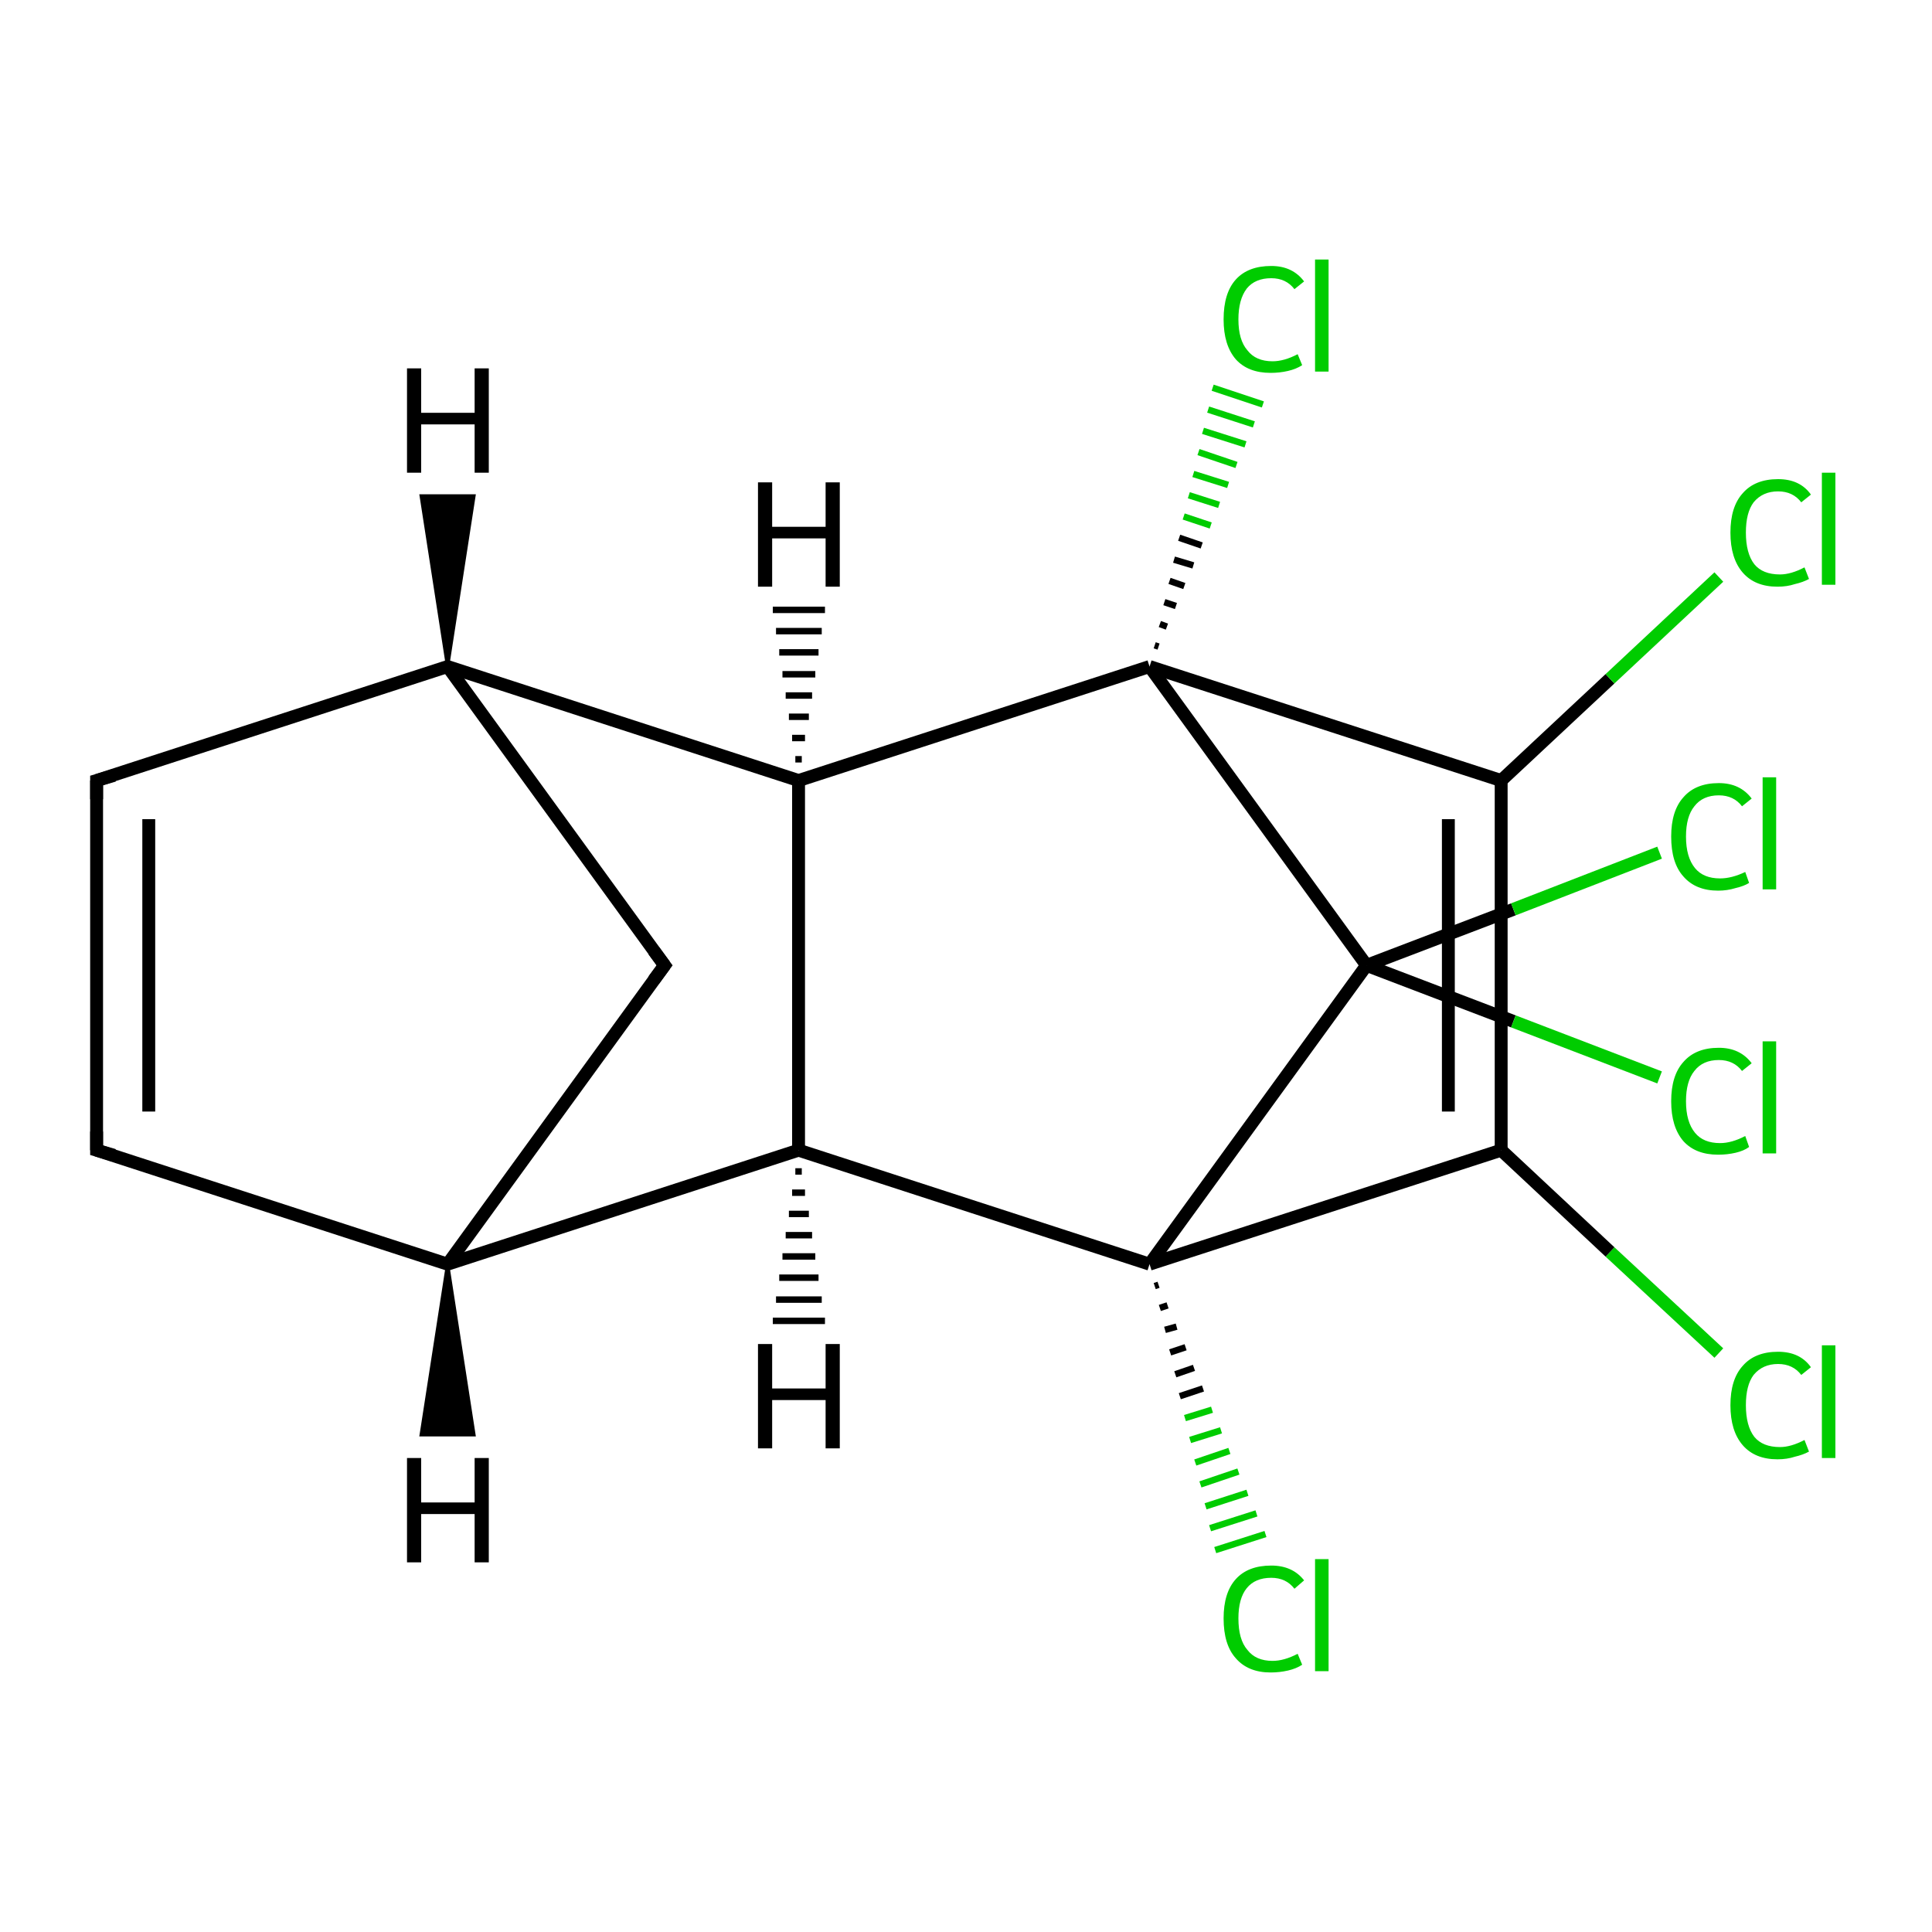 <?xml version='1.0' encoding='iso-8859-1'?>
<svg version='1.1' baseProfile='full'
              xmlns='http://www.w3.org/2000/svg'
                      xmlns:rdkit='http://www.rdkit.org/xml'
                      xmlns:xlink='http://www.w3.org/1999/xlink'
                  xml:space='preserve'
width='300px' height='300px' viewBox='0 0 300 300'>
<!-- END OF HEADER -->
<rect style='opacity:1.0;fill:#FFFFFF;stroke:none' width='300.0' height='300.0' x='0.0' y='0.0'> </rect>
<path class='bond-0 atom-0 atom-1' d='M 266.9,210.1 L 250.0,194.4' style='fill:none;fill-rule:evenodd;stroke:#00CC00;stroke-width:2.0px;stroke-linecap:butt;stroke-linejoin:miter;stroke-opacity:1' />
<path class='bond-0 atom-0 atom-1' d='M 250.0,194.4 L 233.1,178.6' style='fill:none;fill-rule:evenodd;stroke:#000000;stroke-width:2.0px;stroke-linecap:butt;stroke-linejoin:miter;stroke-opacity:1' />
<path class='bond-1 atom-1 atom-2' d='M 233.1,178.6 L 233.1,121.2' style='fill:none;fill-rule:evenodd;stroke:#000000;stroke-width:2.0px;stroke-linecap:butt;stroke-linejoin:miter;stroke-opacity:1' />
<path class='bond-1 atom-1 atom-2' d='M 224.9,172.6 L 224.9,127.2' style='fill:none;fill-rule:evenodd;stroke:#000000;stroke-width:2.0px;stroke-linecap:butt;stroke-linejoin:miter;stroke-opacity:1' />
<path class='bond-2 atom-2 atom-3' d='M 233.1,121.2 L 250.0,105.4' style='fill:none;fill-rule:evenodd;stroke:#000000;stroke-width:2.0px;stroke-linecap:butt;stroke-linejoin:miter;stroke-opacity:1' />
<path class='bond-2 atom-2 atom-3' d='M 250.0,105.4 L 266.9,89.6' style='fill:none;fill-rule:evenodd;stroke:#00CC00;stroke-width:2.0px;stroke-linecap:butt;stroke-linejoin:miter;stroke-opacity:1' />
<path class='bond-3 atom-2 atom-4' d='M 233.1,121.2 L 178.5,103.5' style='fill:none;fill-rule:evenodd;stroke:#000000;stroke-width:2.0px;stroke-linecap:butt;stroke-linejoin:miter;stroke-opacity:1' />
<path class='bond-4 atom-4 atom-5' d='M 179.3,100.2 L 179.9,100.4' style='fill:none;fill-rule:evenodd;stroke:#000000;stroke-width:1.0px;stroke-linecap:butt;stroke-linejoin:miter;stroke-opacity:1' />
<path class='bond-4 atom-4 atom-5' d='M 180.1,96.9 L 181.2,97.3' style='fill:none;fill-rule:evenodd;stroke:#000000;stroke-width:1.0px;stroke-linecap:butt;stroke-linejoin:miter;stroke-opacity:1' />
<path class='bond-4 atom-4 atom-5' d='M 180.8,93.5 L 182.6,94.1' style='fill:none;fill-rule:evenodd;stroke:#000000;stroke-width:1.0px;stroke-linecap:butt;stroke-linejoin:miter;stroke-opacity:1' />
<path class='bond-4 atom-4 atom-5' d='M 181.6,90.2 L 183.9,91.0' style='fill:none;fill-rule:evenodd;stroke:#000000;stroke-width:1.0px;stroke-linecap:butt;stroke-linejoin:miter;stroke-opacity:1' />
<path class='bond-4 atom-4 atom-5' d='M 182.3,86.9 L 185.3,87.8' style='fill:none;fill-rule:evenodd;stroke:#000000;stroke-width:1.0px;stroke-linecap:butt;stroke-linejoin:miter;stroke-opacity:1' />
<path class='bond-4 atom-4 atom-5' d='M 183.1,83.5 L 186.6,84.7' style='fill:none;fill-rule:evenodd;stroke:#000000;stroke-width:1.0px;stroke-linecap:butt;stroke-linejoin:miter;stroke-opacity:1' />
<path class='bond-4 atom-4 atom-5' d='M 183.8,80.2 L 188.0,81.6' style='fill:none;fill-rule:evenodd;stroke:#00CC00;stroke-width:1.0px;stroke-linecap:butt;stroke-linejoin:miter;stroke-opacity:1' />
<path class='bond-4 atom-4 atom-5' d='M 184.6,76.9 L 189.3,78.4' style='fill:none;fill-rule:evenodd;stroke:#00CC00;stroke-width:1.0px;stroke-linecap:butt;stroke-linejoin:miter;stroke-opacity:1' />
<path class='bond-4 atom-4 atom-5' d='M 185.3,73.6 L 190.7,75.3' style='fill:none;fill-rule:evenodd;stroke:#00CC00;stroke-width:1.0px;stroke-linecap:butt;stroke-linejoin:miter;stroke-opacity:1' />
<path class='bond-4 atom-4 atom-5' d='M 186.1,70.2 L 192.0,72.2' style='fill:none;fill-rule:evenodd;stroke:#00CC00;stroke-width:1.0px;stroke-linecap:butt;stroke-linejoin:miter;stroke-opacity:1' />
<path class='bond-4 atom-4 atom-5' d='M 186.8,66.9 L 193.4,69.0' style='fill:none;fill-rule:evenodd;stroke:#00CC00;stroke-width:1.0px;stroke-linecap:butt;stroke-linejoin:miter;stroke-opacity:1' />
<path class='bond-4 atom-4 atom-5' d='M 187.6,63.6 L 194.7,65.9' style='fill:none;fill-rule:evenodd;stroke:#00CC00;stroke-width:1.0px;stroke-linecap:butt;stroke-linejoin:miter;stroke-opacity:1' />
<path class='bond-4 atom-4 atom-5' d='M 188.3,60.2 L 196.1,62.8' style='fill:none;fill-rule:evenodd;stroke:#00CC00;stroke-width:1.0px;stroke-linecap:butt;stroke-linejoin:miter;stroke-opacity:1' />
<path class='bond-5 atom-4 atom-6' d='M 178.5,103.5 L 124.0,121.2' style='fill:none;fill-rule:evenodd;stroke:#000000;stroke-width:2.0px;stroke-linecap:butt;stroke-linejoin:miter;stroke-opacity:1' />
<path class='bond-6 atom-6 atom-7' d='M 124.0,121.2 L 124.0,178.6' style='fill:none;fill-rule:evenodd;stroke:#000000;stroke-width:2.0px;stroke-linecap:butt;stroke-linejoin:miter;stroke-opacity:1' />
<path class='bond-7 atom-7 atom-8' d='M 124.0,178.6 L 69.5,196.3' style='fill:none;fill-rule:evenodd;stroke:#000000;stroke-width:2.0px;stroke-linecap:butt;stroke-linejoin:miter;stroke-opacity:1' />
<path class='bond-8 atom-8 atom-9' d='M 69.5,196.3 L 15.0,178.6' style='fill:none;fill-rule:evenodd;stroke:#000000;stroke-width:2.0px;stroke-linecap:butt;stroke-linejoin:miter;stroke-opacity:1' />
<path class='bond-9 atom-9 atom-10' d='M 15.0,178.6 L 15.0,121.2' style='fill:none;fill-rule:evenodd;stroke:#000000;stroke-width:2.0px;stroke-linecap:butt;stroke-linejoin:miter;stroke-opacity:1' />
<path class='bond-9 atom-9 atom-10' d='M 23.1,172.6 L 23.1,127.2' style='fill:none;fill-rule:evenodd;stroke:#000000;stroke-width:2.0px;stroke-linecap:butt;stroke-linejoin:miter;stroke-opacity:1' />
<path class='bond-10 atom-10 atom-11' d='M 15.0,121.2 L 69.5,103.5' style='fill:none;fill-rule:evenodd;stroke:#000000;stroke-width:2.0px;stroke-linecap:butt;stroke-linejoin:miter;stroke-opacity:1' />
<path class='bond-11 atom-11 atom-12' d='M 69.5,103.5 L 103.2,149.9' style='fill:none;fill-rule:evenodd;stroke:#000000;stroke-width:2.0px;stroke-linecap:butt;stroke-linejoin:miter;stroke-opacity:1' />
<path class='bond-12 atom-7 atom-13' d='M 124.0,178.6 L 178.5,196.3' style='fill:none;fill-rule:evenodd;stroke:#000000;stroke-width:2.0px;stroke-linecap:butt;stroke-linejoin:miter;stroke-opacity:1' />
<path class='bond-13 atom-13 atom-14' d='M 179.9,199.5 L 179.3,199.7' style='fill:none;fill-rule:evenodd;stroke:#000000;stroke-width:1.0px;stroke-linecap:butt;stroke-linejoin:miter;stroke-opacity:1' />
<path class='bond-13 atom-13 atom-14' d='M 181.3,202.7 L 180.1,203.1' style='fill:none;fill-rule:evenodd;stroke:#000000;stroke-width:1.0px;stroke-linecap:butt;stroke-linejoin:miter;stroke-opacity:1' />
<path class='bond-13 atom-13 atom-14' d='M 182.7,206.0 L 180.9,206.5' style='fill:none;fill-rule:evenodd;stroke:#000000;stroke-width:1.0px;stroke-linecap:butt;stroke-linejoin:miter;stroke-opacity:1' />
<path class='bond-13 atom-13 atom-14' d='M 184.1,209.2 L 181.7,210.0' style='fill:none;fill-rule:evenodd;stroke:#000000;stroke-width:1.0px;stroke-linecap:butt;stroke-linejoin:miter;stroke-opacity:1' />
<path class='bond-13 atom-13 atom-14' d='M 185.4,212.4 L 182.5,213.4' style='fill:none;fill-rule:evenodd;stroke:#000000;stroke-width:1.0px;stroke-linecap:butt;stroke-linejoin:miter;stroke-opacity:1' />
<path class='bond-13 atom-13 atom-14' d='M 186.8,215.6 L 183.2,216.8' style='fill:none;fill-rule:evenodd;stroke:#000000;stroke-width:1.0px;stroke-linecap:butt;stroke-linejoin:miter;stroke-opacity:1' />
<path class='bond-13 atom-13 atom-14' d='M 188.2,218.9 L 184.0,220.2' style='fill:none;fill-rule:evenodd;stroke:#00CC00;stroke-width:1.0px;stroke-linecap:butt;stroke-linejoin:miter;stroke-opacity:1' />
<path class='bond-13 atom-13 atom-14' d='M 189.6,222.1 L 184.8,223.6' style='fill:none;fill-rule:evenodd;stroke:#00CC00;stroke-width:1.0px;stroke-linecap:butt;stroke-linejoin:miter;stroke-opacity:1' />
<path class='bond-13 atom-13 atom-14' d='M 190.9,225.3 L 185.6,227.1' style='fill:none;fill-rule:evenodd;stroke:#00CC00;stroke-width:1.0px;stroke-linecap:butt;stroke-linejoin:miter;stroke-opacity:1' />
<path class='bond-13 atom-13 atom-14' d='M 192.3,228.5 L 186.4,230.5' style='fill:none;fill-rule:evenodd;stroke:#00CC00;stroke-width:1.0px;stroke-linecap:butt;stroke-linejoin:miter;stroke-opacity:1' />
<path class='bond-13 atom-13 atom-14' d='M 193.7,231.8 L 187.2,233.9' style='fill:none;fill-rule:evenodd;stroke:#00CC00;stroke-width:1.0px;stroke-linecap:butt;stroke-linejoin:miter;stroke-opacity:1' />
<path class='bond-13 atom-13 atom-14' d='M 195.1,235.0 L 187.9,237.3' style='fill:none;fill-rule:evenodd;stroke:#00CC00;stroke-width:1.0px;stroke-linecap:butt;stroke-linejoin:miter;stroke-opacity:1' />
<path class='bond-13 atom-13 atom-14' d='M 196.5,238.2 L 188.7,240.7' style='fill:none;fill-rule:evenodd;stroke:#00CC00;stroke-width:1.0px;stroke-linecap:butt;stroke-linejoin:miter;stroke-opacity:1' />
<path class='bond-14 atom-13 atom-15' d='M 178.5,196.3 L 212.2,149.9' style='fill:none;fill-rule:evenodd;stroke:#000000;stroke-width:2.0px;stroke-linecap:butt;stroke-linejoin:miter;stroke-opacity:1' />
<path class='bond-15 atom-15 atom-16' d='M 212.2,149.9 L 235.0,158.6' style='fill:none;fill-rule:evenodd;stroke:#000000;stroke-width:2.0px;stroke-linecap:butt;stroke-linejoin:miter;stroke-opacity:1' />
<path class='bond-15 atom-15 atom-16' d='M 235.0,158.6 L 257.7,167.3' style='fill:none;fill-rule:evenodd;stroke:#00CC00;stroke-width:2.0px;stroke-linecap:butt;stroke-linejoin:miter;stroke-opacity:1' />
<path class='bond-16 atom-15 atom-17' d='M 212.2,149.9 L 235.0,141.2' style='fill:none;fill-rule:evenodd;stroke:#000000;stroke-width:2.0px;stroke-linecap:butt;stroke-linejoin:miter;stroke-opacity:1' />
<path class='bond-16 atom-15 atom-17' d='M 235.0,141.2 L 257.7,132.4' style='fill:none;fill-rule:evenodd;stroke:#00CC00;stroke-width:2.0px;stroke-linecap:butt;stroke-linejoin:miter;stroke-opacity:1' />
<path class='bond-17 atom-13 atom-1' d='M 178.5,196.3 L 233.1,178.6' style='fill:none;fill-rule:evenodd;stroke:#000000;stroke-width:2.0px;stroke-linecap:butt;stroke-linejoin:miter;stroke-opacity:1' />
<path class='bond-18 atom-15 atom-4' d='M 212.2,149.9 L 178.5,103.5' style='fill:none;fill-rule:evenodd;stroke:#000000;stroke-width:2.0px;stroke-linecap:butt;stroke-linejoin:miter;stroke-opacity:1' />
<path class='bond-19 atom-11 atom-6' d='M 69.5,103.5 L 124.0,121.2' style='fill:none;fill-rule:evenodd;stroke:#000000;stroke-width:2.0px;stroke-linecap:butt;stroke-linejoin:miter;stroke-opacity:1' />
<path class='bond-20 atom-12 atom-8' d='M 103.2,149.9 L 69.5,196.3' style='fill:none;fill-rule:evenodd;stroke:#000000;stroke-width:2.0px;stroke-linecap:butt;stroke-linejoin:miter;stroke-opacity:1' />
<path class='bond-21 atom-6 atom-18' d='M 123.5,117.9 L 124.5,117.9' style='fill:none;fill-rule:evenodd;stroke:#000000;stroke-width:1.0px;stroke-linecap:butt;stroke-linejoin:miter;stroke-opacity:1' />
<path class='bond-21 atom-6 atom-18' d='M 123.0,114.6 L 125.0,114.6' style='fill:none;fill-rule:evenodd;stroke:#000000;stroke-width:1.0px;stroke-linecap:butt;stroke-linejoin:miter;stroke-opacity:1' />
<path class='bond-21 atom-6 atom-18' d='M 122.5,111.3 L 125.6,111.3' style='fill:none;fill-rule:evenodd;stroke:#000000;stroke-width:1.0px;stroke-linecap:butt;stroke-linejoin:miter;stroke-opacity:1' />
<path class='bond-21 atom-6 atom-18' d='M 122.0,108.0 L 126.1,108.0' style='fill:none;fill-rule:evenodd;stroke:#000000;stroke-width:1.0px;stroke-linecap:butt;stroke-linejoin:miter;stroke-opacity:1' />
<path class='bond-21 atom-6 atom-18' d='M 121.5,104.7 L 126.6,104.7' style='fill:none;fill-rule:evenodd;stroke:#000000;stroke-width:1.0px;stroke-linecap:butt;stroke-linejoin:miter;stroke-opacity:1' />
<path class='bond-21 atom-6 atom-18' d='M 121.0,101.3 L 127.1,101.3' style='fill:none;fill-rule:evenodd;stroke:#000000;stroke-width:1.0px;stroke-linecap:butt;stroke-linejoin:miter;stroke-opacity:1' />
<path class='bond-21 atom-6 atom-18' d='M 120.5,98.0 L 127.6,98.0' style='fill:none;fill-rule:evenodd;stroke:#000000;stroke-width:1.0px;stroke-linecap:butt;stroke-linejoin:miter;stroke-opacity:1' />
<path class='bond-21 atom-6 atom-18' d='M 120.0,94.7 L 128.1,94.7' style='fill:none;fill-rule:evenodd;stroke:#000000;stroke-width:1.0px;stroke-linecap:butt;stroke-linejoin:miter;stroke-opacity:1' />
<path class='bond-22 atom-7 atom-19' d='M 124.5,181.9 L 123.5,181.9' style='fill:none;fill-rule:evenodd;stroke:#000000;stroke-width:1.0px;stroke-linecap:butt;stroke-linejoin:miter;stroke-opacity:1' />
<path class='bond-22 atom-7 atom-19' d='M 125.0,185.2 L 123.0,185.2' style='fill:none;fill-rule:evenodd;stroke:#000000;stroke-width:1.0px;stroke-linecap:butt;stroke-linejoin:miter;stroke-opacity:1' />
<path class='bond-22 atom-7 atom-19' d='M 125.6,188.5 L 122.5,188.5' style='fill:none;fill-rule:evenodd;stroke:#000000;stroke-width:1.0px;stroke-linecap:butt;stroke-linejoin:miter;stroke-opacity:1' />
<path class='bond-22 atom-7 atom-19' d='M 126.1,191.8 L 122.0,191.8' style='fill:none;fill-rule:evenodd;stroke:#000000;stroke-width:1.0px;stroke-linecap:butt;stroke-linejoin:miter;stroke-opacity:1' />
<path class='bond-22 atom-7 atom-19' d='M 126.6,195.1 L 121.5,195.1' style='fill:none;fill-rule:evenodd;stroke:#000000;stroke-width:1.0px;stroke-linecap:butt;stroke-linejoin:miter;stroke-opacity:1' />
<path class='bond-22 atom-7 atom-19' d='M 127.1,198.4 L 121.0,198.4' style='fill:none;fill-rule:evenodd;stroke:#000000;stroke-width:1.0px;stroke-linecap:butt;stroke-linejoin:miter;stroke-opacity:1' />
<path class='bond-22 atom-7 atom-19' d='M 127.6,201.8 L 120.5,201.8' style='fill:none;fill-rule:evenodd;stroke:#000000;stroke-width:1.0px;stroke-linecap:butt;stroke-linejoin:miter;stroke-opacity:1' />
<path class='bond-22 atom-7 atom-19' d='M 128.1,205.1 L 120.0,205.1' style='fill:none;fill-rule:evenodd;stroke:#000000;stroke-width:1.0px;stroke-linecap:butt;stroke-linejoin:miter;stroke-opacity:1' />
<path class='bond-23 atom-8 atom-20' d='M 69.5,196.3 L 73.6,222.8 L 65.4,222.8 Z' style='fill:#000000;fill-rule:evenodd;fill-opacity:1;stroke:#000000;stroke-width:0.5px;stroke-linecap:butt;stroke-linejoin:miter;stroke-miterlimit:10;stroke-opacity:1;' />
<path class='bond-24 atom-11 atom-21' d='M 69.5,103.5 L 65.4,77.0 L 73.6,77.0 Z' style='fill:#000000;fill-rule:evenodd;fill-opacity:1;stroke:#000000;stroke-width:0.5px;stroke-linecap:butt;stroke-linejoin:miter;stroke-miterlimit:10;stroke-opacity:1;' />
<path d='M 17.7,179.4 L 15.0,178.6 L 15.0,175.7' style='fill:none;stroke:#000000;stroke-width:2.0px;stroke-linecap:butt;stroke-linejoin:miter;stroke-miterlimit:10;stroke-opacity:1;' />
<path d='M 15.0,124.1 L 15.0,121.2 L 17.7,120.4' style='fill:none;stroke:#000000;stroke-width:2.0px;stroke-linecap:butt;stroke-linejoin:miter;stroke-miterlimit:10;stroke-opacity:1;' />
<path d='M 101.5,147.6 L 103.2,149.9 L 101.5,152.2' style='fill:none;stroke:#000000;stroke-width:2.0px;stroke-linecap:butt;stroke-linejoin:miter;stroke-miterlimit:10;stroke-opacity:1;' />
<path class='atom-0' d='M 268.7 218.2
Q 268.7 214.2, 270.6 212.1
Q 272.5 209.9, 276.1 209.9
Q 279.5 209.9, 281.2 212.3
L 279.7 213.5
Q 278.4 211.8, 276.1 211.8
Q 273.7 211.8, 272.3 213.5
Q 271.1 215.1, 271.1 218.2
Q 271.1 221.4, 272.4 223.1
Q 273.7 224.7, 276.4 224.7
Q 278.1 224.7, 280.2 223.6
L 280.9 225.4
Q 280.0 225.9, 278.7 226.2
Q 277.5 226.6, 276.0 226.6
Q 272.5 226.6, 270.6 224.4
Q 268.7 222.2, 268.7 218.2
' fill='#00CC00'/>
<path class='atom-0' d='M 282.9 208.9
L 285.0 208.9
L 285.0 226.4
L 282.9 226.4
L 282.9 208.9
' fill='#00CC00'/>
<path class='atom-3' d='M 268.7 82.7
Q 268.7 78.7, 270.6 76.6
Q 272.5 74.4, 276.1 74.4
Q 279.5 74.4, 281.2 76.8
L 279.7 78.0
Q 278.4 76.3, 276.1 76.3
Q 273.7 76.3, 272.3 78.0
Q 271.1 79.6, 271.1 82.7
Q 271.1 85.9, 272.4 87.6
Q 273.7 89.2, 276.4 89.2
Q 278.1 89.2, 280.2 88.1
L 280.9 89.9
Q 280.0 90.4, 278.7 90.7
Q 277.5 91.1, 276.0 91.1
Q 272.5 91.1, 270.6 88.9
Q 268.7 86.7, 268.7 82.7
' fill='#00CC00'/>
<path class='atom-3' d='M 282.9 73.4
L 285.0 73.4
L 285.0 90.8
L 282.9 90.8
L 282.9 73.4
' fill='#00CC00'/>
<path class='atom-5' d='M 190.0 49.6
Q 190.0 45.5, 191.9 43.4
Q 193.8 41.3, 197.4 41.3
Q 200.7 41.3, 202.5 43.7
L 201.0 44.9
Q 199.7 43.2, 197.4 43.2
Q 194.9 43.2, 193.6 44.8
Q 192.3 46.5, 192.3 49.6
Q 192.3 52.8, 193.7 54.4
Q 195.0 56.1, 197.6 56.1
Q 199.4 56.1, 201.5 55.0
L 202.2 56.7
Q 201.3 57.3, 200.0 57.6
Q 198.7 57.9, 197.3 57.9
Q 193.8 57.9, 191.9 55.8
Q 190.0 53.6, 190.0 49.6
' fill='#00CC00'/>
<path class='atom-5' d='M 204.2 40.3
L 206.3 40.3
L 206.3 57.7
L 204.2 57.7
L 204.2 40.3
' fill='#00CC00'/>
<path class='atom-14' d='M 190.0 251.3
Q 190.0 247.3, 191.9 245.2
Q 193.8 243.1, 197.4 243.1
Q 200.7 243.1, 202.5 245.4
L 201.0 246.7
Q 199.7 245.0, 197.4 245.0
Q 194.9 245.0, 193.6 246.6
Q 192.3 248.2, 192.3 251.3
Q 192.3 254.6, 193.7 256.2
Q 195.0 257.9, 197.6 257.9
Q 199.4 257.9, 201.5 256.8
L 202.2 258.5
Q 201.3 259.1, 200.0 259.4
Q 198.7 259.7, 197.3 259.7
Q 193.8 259.7, 191.9 257.5
Q 190.0 255.4, 190.0 251.3
' fill='#00CC00'/>
<path class='atom-14' d='M 204.2 242.1
L 206.3 242.1
L 206.3 259.5
L 204.2 259.5
L 204.2 242.1
' fill='#00CC00'/>
<path class='atom-16' d='M 259.5 171.0
Q 259.5 167.0, 261.4 164.9
Q 263.3 162.7, 266.9 162.7
Q 270.2 162.7, 272.0 165.1
L 270.5 166.3
Q 269.2 164.6, 266.9 164.6
Q 264.4 164.6, 263.1 166.3
Q 261.8 167.9, 261.8 171.0
Q 261.8 174.2, 263.2 175.9
Q 264.5 177.5, 267.1 177.5
Q 268.9 177.5, 271.0 176.4
L 271.6 178.1
Q 270.8 178.7, 269.5 179.0
Q 268.2 179.3, 266.8 179.3
Q 263.3 179.3, 261.4 177.2
Q 259.5 175.0, 259.5 171.0
' fill='#00CC00'/>
<path class='atom-16' d='M 273.7 161.7
L 275.8 161.7
L 275.8 179.1
L 273.7 179.1
L 273.7 161.7
' fill='#00CC00'/>
<path class='atom-17' d='M 259.5 129.9
Q 259.5 125.9, 261.4 123.8
Q 263.3 121.6, 266.9 121.6
Q 270.2 121.6, 272.0 124.0
L 270.5 125.2
Q 269.2 123.5, 266.9 123.5
Q 264.4 123.5, 263.1 125.2
Q 261.8 126.8, 261.8 129.9
Q 261.8 133.1, 263.2 134.8
Q 264.5 136.4, 267.1 136.4
Q 268.9 136.4, 271.0 135.4
L 271.6 137.1
Q 270.8 137.6, 269.5 137.9
Q 268.2 138.3, 266.8 138.3
Q 263.3 138.3, 261.4 136.1
Q 259.5 134.0, 259.5 129.9
' fill='#00CC00'/>
<path class='atom-17' d='M 273.7 120.7
L 275.8 120.7
L 275.8 138.1
L 273.7 138.1
L 273.7 120.7
' fill='#00CC00'/>
<path class='atom-18' d='M 117.7 74.9
L 119.9 74.9
L 119.9 81.8
L 128.2 81.8
L 128.2 74.9
L 130.4 74.9
L 130.4 91.1
L 128.2 91.1
L 128.2 83.6
L 119.9 83.6
L 119.9 91.1
L 117.7 91.1
L 117.7 74.9
' fill='#000000'/>
<path class='atom-19' d='M 117.7 208.7
L 119.9 208.7
L 119.9 215.6
L 128.2 215.6
L 128.2 208.7
L 130.4 208.7
L 130.4 224.9
L 128.2 224.9
L 128.2 217.4
L 119.9 217.4
L 119.9 224.9
L 117.7 224.9
L 117.7 208.7
' fill='#000000'/>
<path class='atom-20' d='M 63.2 226.4
L 65.4 226.4
L 65.4 233.3
L 73.7 233.3
L 73.7 226.4
L 75.9 226.4
L 75.9 242.6
L 73.7 242.6
L 73.7 235.1
L 65.4 235.1
L 65.4 242.6
L 63.2 242.6
L 63.2 226.4
' fill='#000000'/>
<path class='atom-21' d='M 63.2 57.2
L 65.4 57.2
L 65.4 64.1
L 73.7 64.1
L 73.7 57.2
L 75.9 57.2
L 75.9 73.4
L 73.7 73.4
L 73.7 65.9
L 65.4 65.9
L 65.4 73.4
L 63.2 73.4
L 63.2 57.2
' fill='#000000'/>
</svg>
